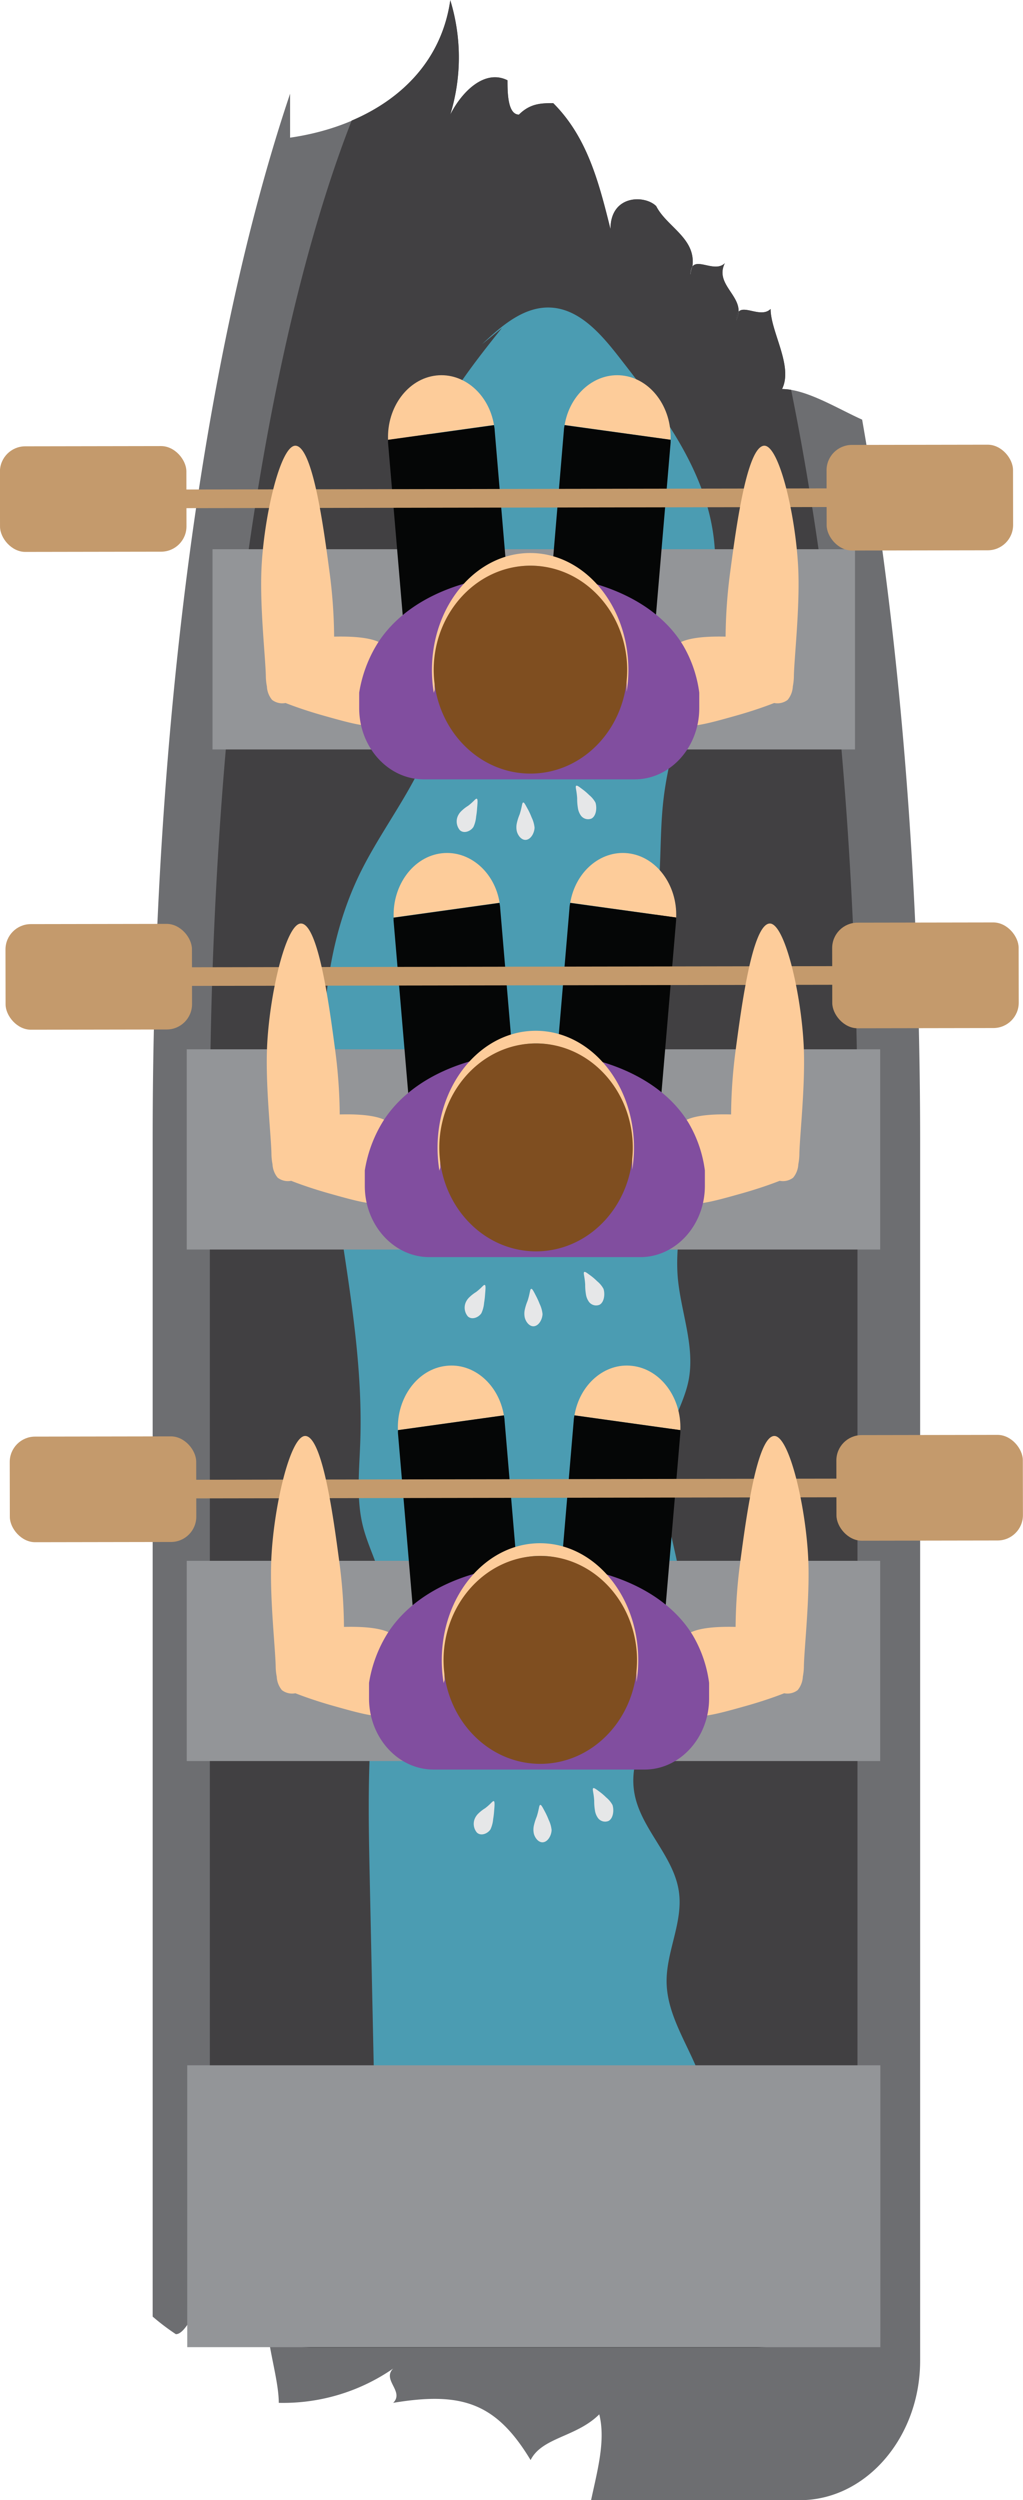 <svg xmlns="http://www.w3.org/2000/svg" viewBox="0 0 186.09 454.75"><defs><style>.cls-1{fill:#6d6e71;}.cls-2{fill:#414042;}.cls-3{fill:#4b9cb2;}.cls-4{fill:#939598;}.cls-5{fill:#fdcc9a;}.cls-6{fill:#050606;}.cls-7{fill:#c49a6c;}.cls-8{fill:#814e9f;}.cls-9{fill:#7f4e20;}.cls-10{fill:#e6e7e8;}</style></defs><title>3boaters-1.10</title><g id="sweat"><path class="cls-1" d="M333,121.06a2.51,2.51,0,0,0-.33,1.45A8.1,8.1,0,0,0,333,121.06Z" transform="translate(-207.01 -72.56)"/><path class="cls-1" d="M340.94,130.84a3.79,3.79,0,0,0,.42-1.58A2.29,2.29,0,0,0,340.94,130.84Z" transform="translate(-207.01 -72.56)"/><path class="cls-1" d="M363.84,148.89c-4.58-2.06-10.16-5.56-14.57-5.56,2.08-4.16-2.08-10.41-2.08-14.57-1.68,1.68-4.72-.71-5.82.5a3.79,3.79,0,0,1-.42,1.58,2.29,2.29,0,0,1,.42-1.58c.12-3.18-4.3-5.23-2.5-8.83-1.73,1.73-4.89-.84-5.91.63a8.1,8.1,0,0,1-.33,1.45,2.51,2.51,0,0,1,.33-1.45c.73-5.14-4.67-7.22-6.58-11-2.08-2.08-8.32-2.08-8.32,4.16-2.08-8.32-4.16-16.65-10.41-22.89-2.08,0-4.16,0-6.24,2.08-2.08,0-2.08-4.16-2.08-6.24-4.16-2.08-8.32,2.08-10.41,6.24a35.47,35.47,0,0,0,0-20.81c-2.08,14.57-14.57,22.89-29.14,25v-8c-15.3,45.44-25,113.71-25,190V493.93a42.46,42.46,0,0,0,4.22,3.2c2.08,0,4.16-6.24,6.24-8.32,8.32-2.08,2.08,6.24,4.16,8.32,2.08,0,4.16-4.16,6.24-2.08,0,4.16,2.08,10.41,2.08,14.57a35.16,35.16,0,0,0,20.81-6.24c-2.08,2.08,2.08,4.16,0,6.24,12.49-2.08,18.73,0,25,10.41,2.08-4.16,8.32-4.16,12.49-8.32,1.19,4.78-.35,10.25-1.49,15.61h38c12,0,21.86-11.41,21.86-25.37V279.62C374.35,231.63,370.5,186.83,363.84,148.89Z" transform="translate(-207.01 -72.56)"/><path class="cls-2" d="M340.94,130.84a3.79,3.79,0,0,0,.42-1.58A2.29,2.29,0,0,0,340.94,130.84Z" transform="translate(-207.01 -72.56)"/><path class="cls-2" d="M333,121.06a2.51,2.51,0,0,0-.33,1.45A8.1,8.1,0,0,0,333,121.06Z" transform="translate(-207.01 -72.56)"/><path class="cls-2" d="M350.92,143.47a10.08,10.08,0,0,0-1.65-.15c2.08-4.16-2.08-10.41-2.08-14.57-1.68,1.68-4.72-.71-5.82.5a3.79,3.79,0,0,1-.42,1.58,2.29,2.29,0,0,1,.42-1.58c.12-3.18-4.3-5.23-2.5-8.83-1.73,1.73-4.89-.84-5.91.63a8.1,8.1,0,0,1-.33,1.45,2.51,2.51,0,0,1,.33-1.45c.73-5.14-4.67-7.22-6.58-11-2.08-2.08-8.32-2.08-8.32,4.16-2.08-8.32-4.16-16.65-10.41-22.89-2.08,0-4.16,0-6.24,2.08-2.08,0-2.08-4.16-2.08-6.24-4.16-2.08-8.32,2.08-10.41,6.24a35.47,35.47,0,0,0,0-20.81c-1.52,10.63-8.58,17.91-17.94,21.9-.7,1.81-1.4,3.65-2.08,5.57-14.4,40.41-23.72,105-23.72,177.8v199a26.47,26.47,0,0,0,2.69,11.72c1.76.17,2,1.45,1.76,3a20.85,20.85,0,0,0,3.16,3.59c.95-.66,1.89-1,2.84-.06a19.08,19.08,0,0,0,.17,2.26,15.47,15.47,0,0,0,7.83,2.19h80.92c10.14,0,18.44-10.22,18.44-22.7v-199C363,227.31,358.48,180.75,350.92,143.47Z" transform="translate(-207.01 -72.56)"/><path class="cls-2" d="M247.86,488.51a23.39,23.39,0,0,0,1.76,3C249.82,490,249.61,488.69,247.86,488.51Z" transform="translate(-207.01 -72.56)"/><path class="cls-2" d="M252.78,495.11a18.16,18.16,0,0,0,3,2.2,19.08,19.08,0,0,1-.17-2.26C254.67,494.11,253.72,494.45,252.78,495.11Z" transform="translate(-207.01 -72.56)"/><path class="cls-3" d="M298.33,132.2c-7.89,9.85-16.15,20.65-16.57,33.27-.4,12,6.54,23.59,5.18,35.55-1.27,11.19-9.42,20.17-14.39,30.28-7.72,15.72-7.59,34.11-5.47,51.49s6.09,34.67,5.46,52.17c-.18,5.12-.75,10.33.51,15.29.89,3.51,2.66,6.76,3.45,10.3,1.23,5.55-.06,11.3-.91,16.92-1.84,12.17-1.58,24.55-1.32,36.85l.89,41.73a13.64,13.64,0,0,0,.69,4.86c2.19,5.43,9.65,5.72,15.47,5.11L331,461.8a6,6,0,0,0,3.21-1,5,5,0,0,0,1.43-3.86c.12-8.36-7.19-15.37-7.37-23.73-.12-5.56,3-10.94,2.25-16.46-.88-6.64-7.08-11.61-8.14-18.22-1.39-8.67,6.27-16,8.53-24.49,3.44-12.91-6-26.69-2.46-39.57,1-3.76,3.14-7.2,3.85-11,1.13-6.14-1.45-12.31-2-18.54-.83-10.15,3.83-20.72.37-30.3-1.88-5.21-6-9.48-7.32-14.87-1.63-6.75,1.48-13.62,2.78-20.44,1.34-7,.74-14.29,1.58-21.41,1.89-16.15,11.13-31.48,9.12-47.62-1.56-12.47-9.58-23-17.32-32.92-3.25-4.15-7.18-8.67-12.44-8.87-4.81-.18-8.87,3.35-12.37,6.67" transform="translate(-207.01 -72.56)"/><rect class="cls-4" x="38.66" y="99.9" width="116.87" height="36.42"/><rect class="cls-4" x="34.06" y="375.66" width="126.08" height="51.27"/><rect class="cls-4" x="33.97" y="190.86" width="126.14" height="36.42"/><rect class="cls-4" x="33.97" y="283.9" width="126.14" height="36.42"/><path class="cls-5" d="M320.22,140.86c5.18.58,9,5.79,8.77,11.69l-19.27-2.69C310.65,144.28,315.19,140.3,320.22,140.86Z" transform="translate(-207.01 -72.56)"/><path class="cls-6" d="M309.58,150.89c0-.35.08-.69.13-1L329,152.55c0,.17,0,.34,0,.51l-2.72,32c-.52,6.12-5.31,10.63-10.64,10s-9.27-6.09-8.75-12.2Z" transform="translate(-207.01 -72.56)"/><path class="cls-5" d="M286.37,140.86c-5.18.58-9,5.79-8.77,11.69l19.27-2.69C295.94,144.28,291.4,140.3,286.37,140.86Z" transform="translate(-207.01 -72.56)"/><path class="cls-6" d="M297,150.89c0-.35-.08-.69-.13-1l-19.27,2.69c0,.17,0,.34,0,.51l2.72,32c.52,6.12,5.31,10.63,10.64,10s9.27-6.09,8.75-12.2Z" transform="translate(-207.01 -72.56)"/><path class="cls-5" d="M321.24,227.76c5.18.58,9,5.79,8.77,11.69l-19.27-2.69C311.67,231.18,316.21,227.2,321.24,227.76Z" transform="translate(-207.01 -72.56)"/><path class="cls-6" d="M310.6,237.79c0-.35.08-.69.13-1L330,239.45c0,.17,0,.34,0,.51l-2.72,32c-.52,6.12-5.31,10.63-10.64,10s-9.27-6.09-8.75-12.2Z" transform="translate(-207.01 -72.56)"/><path class="cls-5" d="M287.39,227.76c-5.18.58-9,5.79-8.77,11.69l19.27-2.69C297,231.18,292.42,227.2,287.39,227.76Z" transform="translate(-207.01 -72.56)"/><path class="cls-6" d="M298,237.79c0-.35-.08-.69-.13-1l-19.27,2.69c0,.17,0,.34,0,.51l2.72,32c.52,6.12,5.31,10.63,10.64,10s9.27-6.09,8.75-12.2Z" transform="translate(-207.01 -72.56)"/><path class="cls-5" d="M322,321c5.18.58,9,5.79,8.77,11.69L311.51,330C312.44,324.4,317,320.41,322,321Z" transform="translate(-207.01 -72.56)"/><path class="cls-6" d="M311.37,331c0-.35.08-.69.13-1l19.27,2.69c0,.17,0,.34,0,.51l-2.72,32c-.52,6.12-5.31,10.63-10.64,10s-9.27-6.09-8.75-12.2Z" transform="translate(-207.01 -72.56)"/><path class="cls-5" d="M288.16,321c-5.18.58-9,5.79-8.77,11.69L298.67,330C297.73,324.4,293.19,320.41,288.16,321Z" transform="translate(-207.01 -72.56)"/><path class="cls-6" d="M298.8,331c0-.35-.08-.69-.13-1l-19.27,2.69c0,.17,0,.34,0,.51l2.72,32c.52,6.12,5.31,10.63,10.64,10s9.27-6.09,8.75-12.2Z" transform="translate(-207.01 -72.56)"/><rect class="cls-7" x="236.46" y="161.48" width="127.05" height="3.39" rx="0.81" ry="0.81" transform="translate(-207.31 -72.02) rotate(-0.1)"/><rect class="cls-7" x="357.39" y="153.44" width="33.92" height="19.21" rx="4.61" ry="4.61" transform="translate(-207.31 -71.88) rotate(-0.1)"/><rect class="cls-7" x="207.02" y="153.71" width="33.92" height="19.21" rx="4.61" ry="4.61" transform="translate(-207.31 -72.16) rotate(-0.1)"/><rect class="cls-7" x="237.48" y="248.38" width="127.05" height="3.39" rx="0.81" ry="0.81" transform="translate(-207.46 -72.02) rotate(-0.1)"/><rect class="cls-7" x="358.41" y="240.34" width="33.92" height="19.21" rx="4.61" ry="4.61" transform="translate(-207.46 -71.88) rotate(-0.1)"/><rect class="cls-7" x="208.04" y="240.61" width="33.92" height="19.21" rx="4.61" ry="4.61" transform="translate(-207.47 -72.15) rotate(-0.1)"/><rect class="cls-7" x="238.25" y="341.6" width="127.05" height="3.39" rx="0.81" ry="0.81" transform="translate(-207.63 -72.02) rotate(-0.1)"/><rect class="cls-7" x="359.18" y="333.55" width="33.92" height="19.21" rx="4.61" ry="4.61" transform="translate(-207.63 -71.88) rotate(-0.1)"/><rect class="cls-7" x="208.81" y="333.83" width="33.92" height="19.21" rx="4.61" ry="4.61" transform="translate(-207.63 -72.15) rotate(-0.1)"/><path class="cls-5" d="M339,188.36a94,94,0,0,1,.87-12c1-7.47,3-22.69,6.18-22.73,2.76,0,5.81,13.16,6.18,22.73.27,7.08-.78,16.15-.81,19.35a10.5,10.5,0,0,1-.19,1.7,4.14,4.14,0,0,1-.94,2.45,3.05,3.05,0,0,1-2.45.57c-1.63.64-4,1.47-6.79,2.26-6,1.69-9.41,2.63-10.76,1.13s1.14-4.18-.16-9.41c-.5-2-1.14-2.65-.79-3.62C330.17,188.62,334.84,188.26,339,188.36Z" transform="translate(-207.01 -72.56)"/><path class="cls-5" d="M267.79,188.36a94,94,0,0,0-.87-12c-1-7.47-3-22.69-6.18-22.73-2.76,0-5.81,13.16-6.18,22.73-.27,7.08.78,16.15.81,19.35a10.5,10.5,0,0,0,.19,1.7,4.14,4.14,0,0,0,.94,2.45,3.05,3.05,0,0,0,2.45.57c1.63.64,4,1.47,6.79,2.26,6,1.69,9.41,2.63,10.76,1.13s-1.14-4.18.16-9.41c.5-2,1.14-2.65.79-3.62C276.65,188.62,272,188.26,267.79,188.36Z" transform="translate(-207.01 -72.56)"/><path class="cls-8" d="M331.27,189.95c-10.09-16.75-44.52-17.35-55.47-.54a24.17,24.17,0,0,0-3.45,9.14v2.83c0,7.12,5.28,12.94,11.74,12.94h38.38c6.46,0,11.74-5.82,11.74-12.94v-2.83A22.86,22.86,0,0,0,331.27,189.95Z" transform="translate(-207.01 -72.56)"/><path class="cls-5" d="M303.5,175.45c9.67,0,17.5,9.78,17.5,21.85,0,.37,0,.73,0,1.1a25.31,25.31,0,0,0,.32-3.94c0-11.77-8-21.31-17.87-21.31s-17.87,9.54-17.87,21.31a25.39,25.39,0,0,0,.35,4.18c0-.18.09-.35.14-.53s0-.54,0-.81C286,185.23,293.83,175.45,303.5,175.45Z" transform="translate(-207.01 -72.56)"/><path class="cls-9" d="M320.5,189.53c-2-8.1-8.84-14.08-17-14.08s-15,6-17,14.08a20.2,20.2,0,0,0-.6,4.83c0,10.44,7.88,18.91,17.6,18.91s17.6-8.47,17.6-18.91A20.2,20.2,0,0,0,320.5,189.53Z" transform="translate(-207.01 -72.56)"/><path class="cls-5" d="M340,275.27a94,94,0,0,1,.87-12c1-7.47,3-22.69,6.18-22.73,2.76,0,5.81,13.16,6.18,22.73.27,7.08-.78,16.15-.81,19.35a10.5,10.5,0,0,1-.19,1.7,4.14,4.14,0,0,1-.94,2.45,3.05,3.05,0,0,1-2.45.57c-1.63.64-4,1.47-6.79,2.26-6,1.69-9.41,2.63-10.76,1.13s1.14-4.18-.16-9.41c-.5-2-1.14-2.65-.79-3.62C331.19,275.52,335.86,275.16,340,275.27Z" transform="translate(-207.01 -72.56)"/><path class="cls-5" d="M268.81,275.27a94,94,0,0,0-.87-12c-1-7.47-3-22.69-6.18-22.73-2.76,0-5.81,13.16-6.18,22.73-.27,7.08.78,16.15.81,19.35a10.5,10.5,0,0,0,.19,1.7,4.14,4.14,0,0,0,.94,2.45,3.05,3.05,0,0,0,2.45.57c1.63.64,4,1.47,6.79,2.26,6,1.69,9.41,2.63,10.76,1.13s-1.14-4.18.16-9.41c.5-2,1.14-2.65.79-3.62C277.66,275.52,273,275.16,268.81,275.27Z" transform="translate(-207.01 -72.56)"/><path class="cls-8" d="M332.29,276.85c-10.09-16.75-44.52-17.35-55.47-.54a24.17,24.17,0,0,0-3.45,9.14v2.83c0,7.12,5.28,12.94,11.74,12.94h38.38c6.46,0,11.74-5.82,11.74-12.94v-2.83A22.86,22.86,0,0,0,332.29,276.85Z" transform="translate(-207.01 -72.56)"/><path class="cls-5" d="M304.52,262.35c9.67,0,17.5,9.78,17.5,21.85,0,.37,0,.73,0,1.1a25.31,25.31,0,0,0,.32-3.94c0-11.77-8-21.31-17.87-21.31s-17.87,9.54-17.87,21.31a25.39,25.39,0,0,0,.35,4.18c0-.18.09-.35.14-.53s0-.54,0-.81C287,272.13,294.85,262.35,304.52,262.35Z" transform="translate(-207.01 -72.56)"/><path class="cls-9" d="M321.52,276.43c-2-8.1-8.84-14.08-17-14.08s-15,6-17,14.08a20.2,20.2,0,0,0-.6,4.83c0,10.44,7.88,18.91,17.6,18.91s17.6-8.47,17.6-18.91A20.2,20.2,0,0,0,321.52,276.43Z" transform="translate(-207.01 -72.56)"/><path class="cls-5" d="M340.82,368.48a94,94,0,0,1,.87-12c1-7.47,3-22.69,6.18-22.73,2.76,0,5.81,13.16,6.18,22.73.27,7.08-.78,16.15-.81,19.35a10.5,10.5,0,0,1-.19,1.7,4.14,4.14,0,0,1-.94,2.45,3.05,3.05,0,0,1-2.45.57c-1.63.64-4,1.47-6.79,2.26-6,1.69-9.41,2.63-10.76,1.13s1.14-4.18-.16-9.41c-.5-2-1.14-2.65-.79-3.62C332,368.73,336.63,368.38,340.82,368.48Z" transform="translate(-207.01 -72.56)"/><path class="cls-5" d="M269.58,368.48a94,94,0,0,0-.87-12c-1-7.47-3-22.69-6.18-22.73-2.76,0-5.81,13.16-6.18,22.73-.27,7.08.78,16.15.81,19.35a10.5,10.5,0,0,0,.19,1.7,4.14,4.14,0,0,0,.94,2.45,3.05,3.05,0,0,0,2.45.57c1.63.64,4,1.47,6.79,2.26,6,1.69,9.41,2.63,10.76,1.13s-1.14-4.18.16-9.41c.5-2,1.14-2.65.79-3.62C278.43,368.73,273.76,368.38,269.58,368.48Z" transform="translate(-207.01 -72.56)"/><path class="cls-8" d="M333.06,370.06c-10.09-16.75-44.52-17.35-55.47-.54a24.17,24.17,0,0,0-3.45,9.14v2.83c0,7.12,5.28,12.94,11.74,12.94h38.38c6.46,0,11.74-5.82,11.74-12.94v-2.83A22.86,22.86,0,0,0,333.06,370.06Z" transform="translate(-207.01 -72.56)"/><path class="cls-5" d="M305.29,355.56c9.67,0,17.5,9.78,17.5,21.85,0,.37,0,.73,0,1.1a25.31,25.31,0,0,0,.32-3.94c0-11.77-8-21.31-17.87-21.31s-17.87,9.54-17.87,21.31a25.39,25.39,0,0,0,.35,4.18c0-.18.09-.35.14-.53s0-.54,0-.81C287.78,365.34,295.62,355.56,305.29,355.56Z" transform="translate(-207.01 -72.56)"/><path class="cls-9" d="M322.29,369.65c-2-8.1-8.84-14.08-17-14.08s-15,6-17,14.08a20.2,20.2,0,0,0-.6,4.83c0,10.44,7.88,18.91,17.6,18.91s17.6-8.47,17.6-18.91A20.2,20.2,0,0,0,322.29,369.65Z" transform="translate(-207.01 -72.56)"/><path class="cls-10" d="M293.77,217.86c-.22-.15-.52.45-1.61,1.27a6.92,6.92,0,0,0-1.21.94,2.84,2.84,0,0,0-.74,1.13,2.46,2.46,0,0,0,.46,2.37c.77.7,2,.15,2.47-.61a5.58,5.58,0,0,0,.48-1.86,14.8,14.8,0,0,0,.18-1.55C293.89,218.5,293.93,218,293.77,217.86Z" transform="translate(-207.01 -72.56)"/><path class="cls-10" d="M302.2,218.53c-.25,0-.2.73-.67,2.17a9.35,9.35,0,0,0-.51,1.61,3.4,3.4,0,0,0,0,1.44c.18.73.78,1.57,1.55,1.58,1,0,1.66-1.28,1.68-2.24a5.58,5.58,0,0,0-.53-1.84,13.42,13.42,0,0,0-.62-1.37C302.61,219,302.38,218.5,302.2,218.53Z" transform="translate(-207.01 -72.56)"/><path class="cls-10" d="M311.82,215.49c-.21.17.09.76.18,2.3a9.86,9.86,0,0,0,.13,1.72,3.15,3.15,0,0,0,.49,1.31,1.62,1.62,0,0,0,2,.62c.88-.49,1-2,.71-2.89a4.62,4.62,0,0,0-1.15-1.38,10.72,10.72,0,0,0-1.05-.92C312.35,215.67,312,215.37,311.82,215.49Z" transform="translate(-207.01 -72.56)"/><path class="cls-10" d="M295.22,306.3c-.22-.15-.52.45-1.61,1.27a6.92,6.92,0,0,0-1.21.94,2.84,2.84,0,0,0-.74,1.13,2.46,2.46,0,0,0,.46,2.37c.77.7,2,.15,2.47-.61a5.58,5.58,0,0,0,.48-1.86,14.8,14.8,0,0,0,.18-1.55C295.34,306.94,295.38,306.41,295.22,306.3Z" transform="translate(-207.01 -72.56)"/><path class="cls-10" d="M303.65,307c-.25,0-.2.73-.67,2.17a9.35,9.35,0,0,0-.51,1.61,3.4,3.4,0,0,0,0,1.44c.18.73.78,1.57,1.55,1.58,1,0,1.66-1.28,1.68-2.24a5.58,5.58,0,0,0-.53-1.84,13.42,13.42,0,0,0-.62-1.37C304.06,307.4,303.83,306.94,303.65,307Z" transform="translate(-207.01 -72.56)"/><path class="cls-10" d="M313.28,303.93c-.21.17.09.76.18,2.3a9.86,9.86,0,0,0,.13,1.72,3.15,3.15,0,0,0,.49,1.31,1.62,1.62,0,0,0,2,.62c.88-.49,1-2,.71-2.89a4.62,4.62,0,0,0-1.15-1.38,10.72,10.72,0,0,0-1.05-.92C313.8,304.11,313.43,303.81,313.28,303.93Z" transform="translate(-207.01 -72.56)"/><path class="cls-10" d="M296.87,400.19c-.22-.15-.52.45-1.61,1.27a6.92,6.92,0,0,0-1.21.94,2.84,2.84,0,0,0-.74,1.13,2.46,2.46,0,0,0,.46,2.37c.77.7,2,.15,2.47-.61a5.58,5.58,0,0,0,.48-1.86,14.8,14.8,0,0,0,.18-1.55C297,400.83,297,400.3,296.87,400.19Z" transform="translate(-207.01 -72.56)"/><path class="cls-10" d="M305.3,400.86c-.25,0-.2.73-.67,2.17a9.35,9.35,0,0,0-.51,1.61,3.4,3.4,0,0,0,0,1.44c.18.73.78,1.57,1.55,1.58,1,0,1.66-1.28,1.68-2.24a5.58,5.58,0,0,0-.53-1.84,13.42,13.42,0,0,0-.62-1.37C305.71,401.29,305.48,400.83,305.3,400.86Z" transform="translate(-207.01 -72.56)"/><path class="cls-10" d="M314.92,397.82c-.21.17.09.76.18,2.3a9.86,9.86,0,0,0,.13,1.72,3.15,3.15,0,0,0,.49,1.31,1.62,1.62,0,0,0,2,.62c.88-.49,1-2,.71-2.89a4.62,4.62,0,0,0-1.15-1.38,10.72,10.72,0,0,0-1.05-.92C315.45,398,315.07,397.71,314.92,397.82Z" transform="translate(-207.01 -72.56)"/></g></svg>